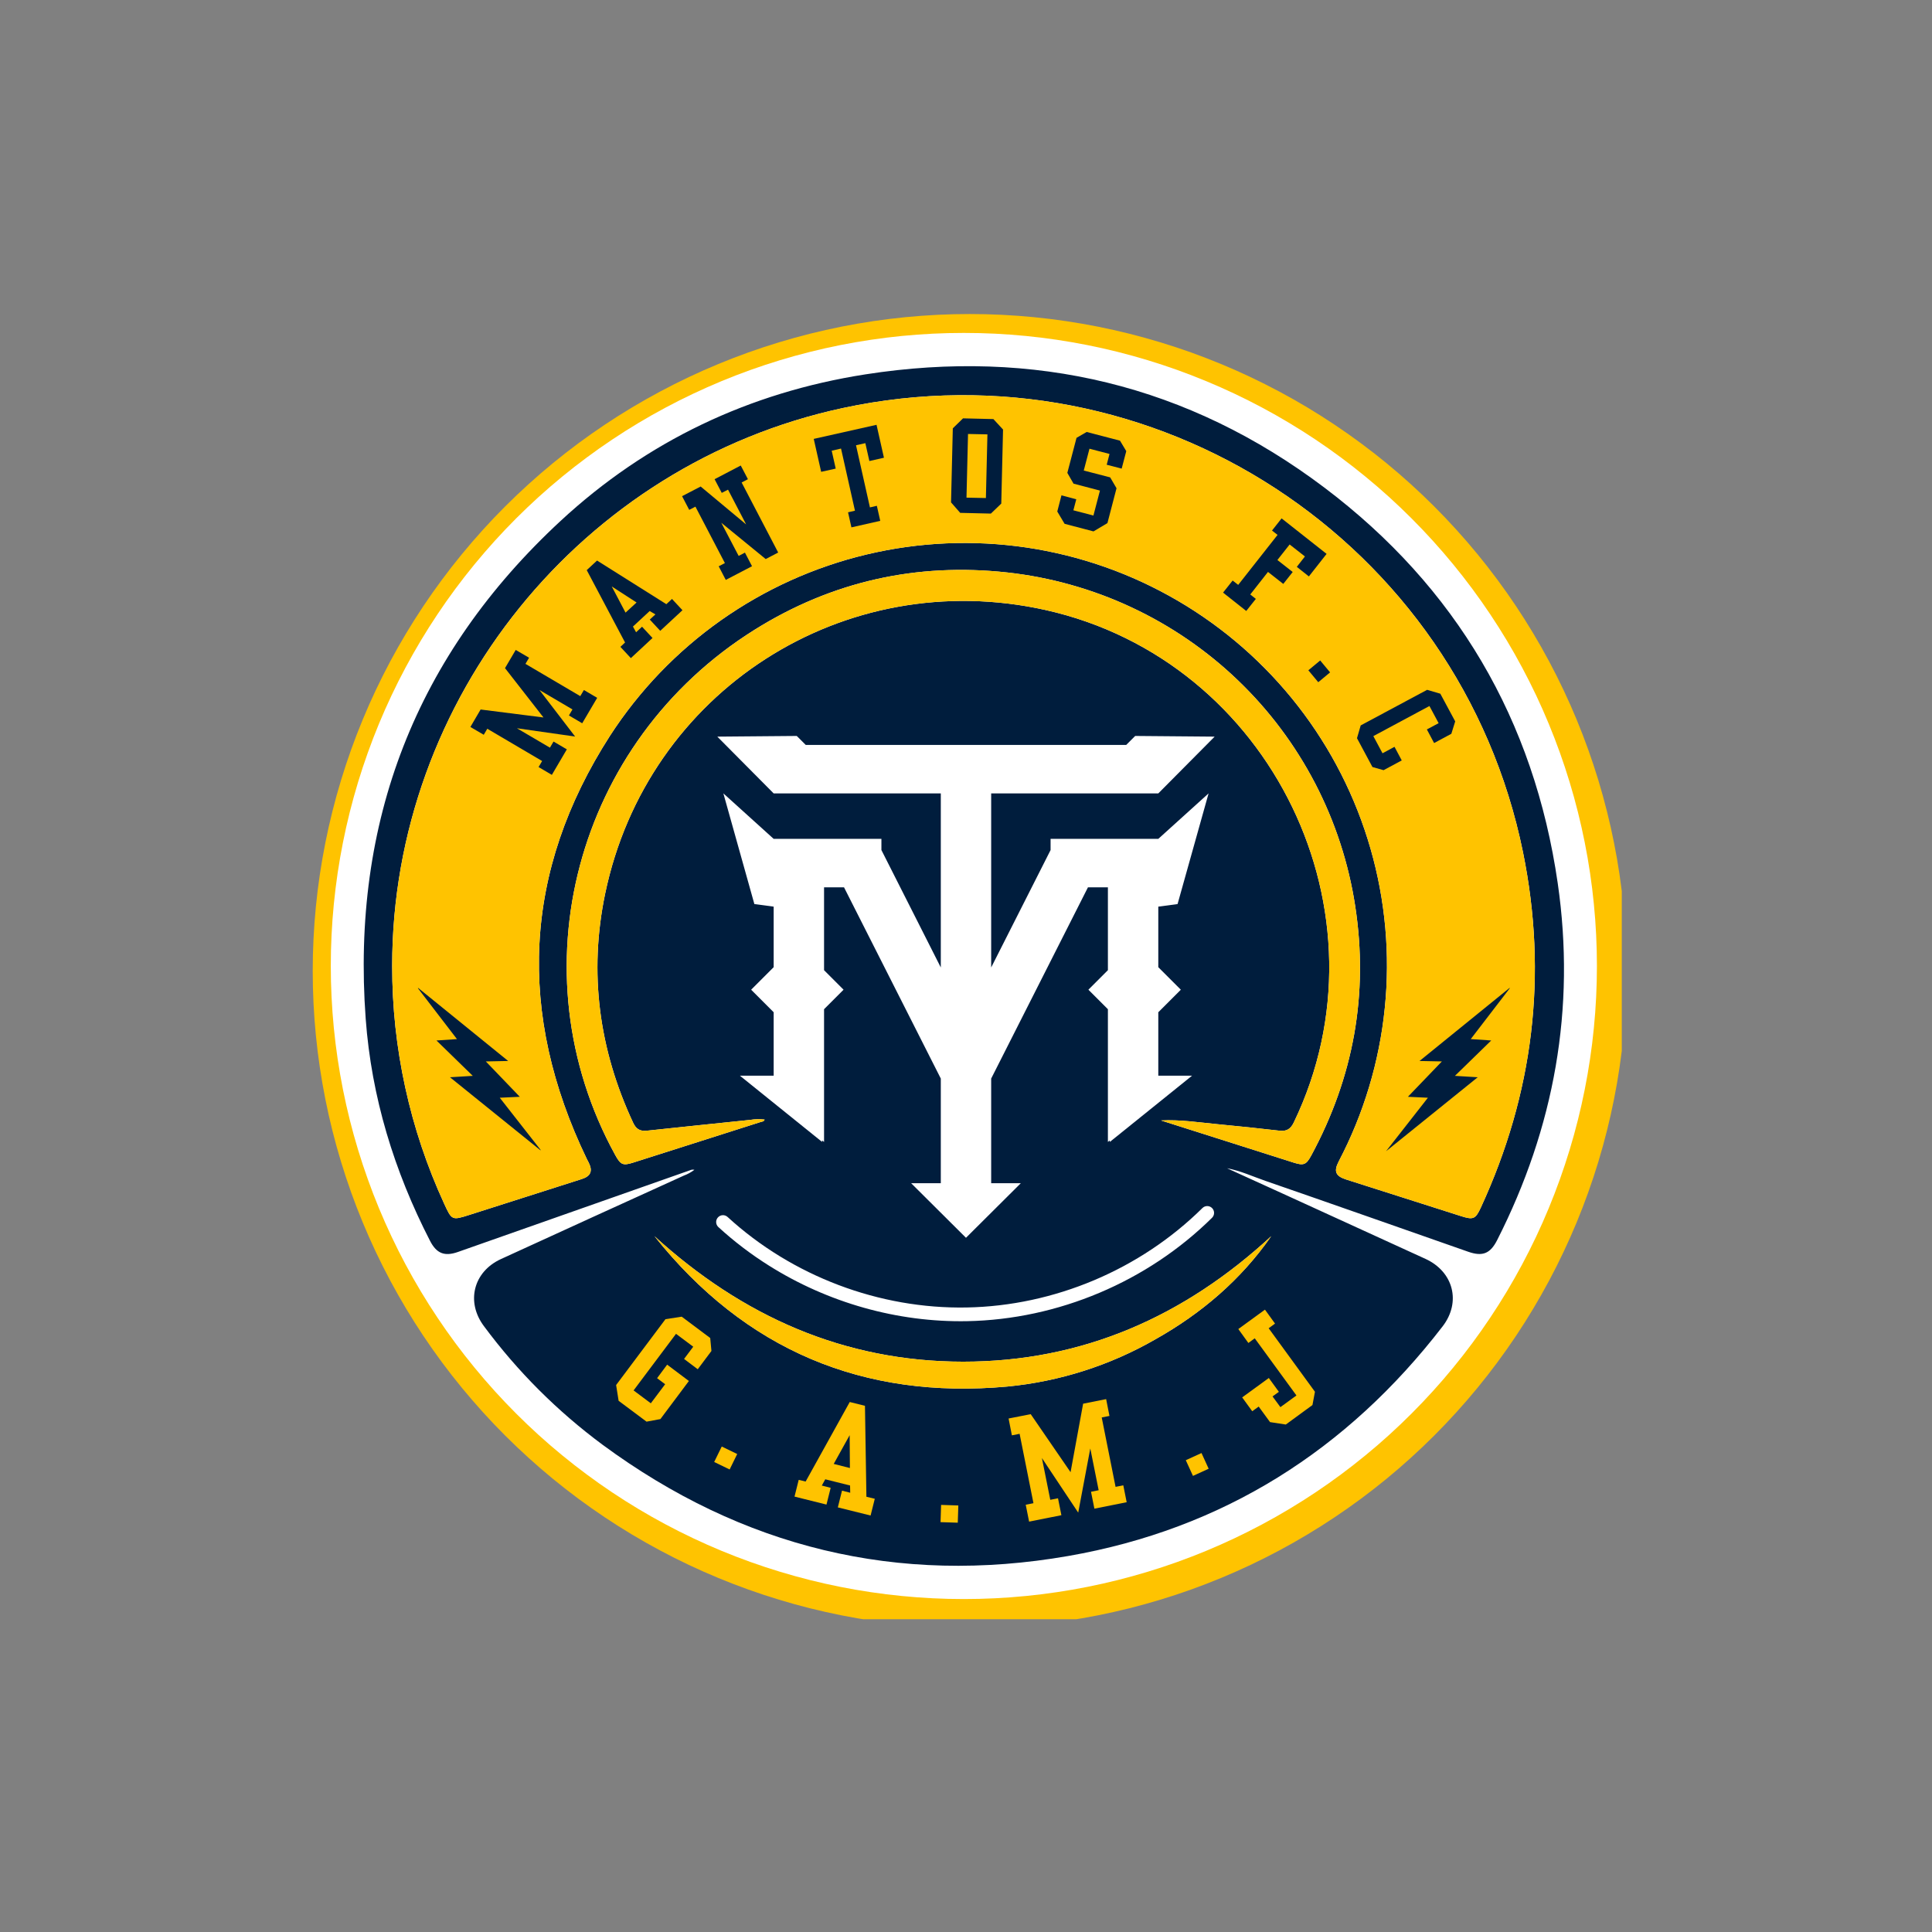 <svg xmlns="http://www.w3.org/2000/svg" xmlns:xlink="http://www.w3.org/1999/xlink" width="500" zoomAndPan="magnify" viewBox="0 0 375 375" height="500" preserveAspectRatio="xMidYMid meet" version="1.0"><rect x="0" y="0" width="375" height="375" fill="#808080" stroke="none"/><defs><g/><clipPath id="21c3e097a9"><path d="M 60.535 60.789 L 314.785 60.789 L 314.785 314.289 L 60.535 314.289 Z M 60.535 60.789 " clip-rule="nonzero"/></clipPath><clipPath id="32fae340cc"><path d="M 64.207 64.621 L 310 64.621 L 310 310.621 L 64.207 310.621 Z M 64.207 64.621 " clip-rule="nonzero"/></clipPath><clipPath id="74c942aff8"><path d="M 81.137 191.551 L 104.926 191.551 L 104.926 223.801 L 81.137 223.801 Z M 81.137 191.551 " clip-rule="nonzero"/></clipPath><clipPath id="0f7802f3a5"><path d="M 269.027 191.551 L 293.027 191.551 L 293.027 223.801 L 269.027 223.801 Z M 269.027 191.551 " clip-rule="nonzero"/></clipPath><clipPath id="71e5e59abf"><path d="M 139.148 142.848 L 235.898 142.848 L 235.898 240.348 L 139.148 240.348 Z M 139.148 142.848 " clip-rule="nonzero"/></clipPath><clipPath id="69d4a9c09e"><path d="M 139 234 L 236 234 L 236 257 L 139 257 Z M 139 234 " clip-rule="nonzero"/></clipPath><clipPath id="1f578753b5"><path d="M 167.328 191.555 L 236.535 235.066 L 206.996 282.051 L 137.789 238.539 Z M 167.328 191.555 " clip-rule="nonzero"/></clipPath><clipPath id="0dcbd16bac"><path d="M 167.328 191.555 L 236.535 235.066 L 206.996 282.051 L 137.789 238.539 Z M 167.328 191.555 " clip-rule="nonzero"/></clipPath></defs><g clip-path="url(#21c3e097a9)"><path fill="#ffc300" d="M 315.734 188.469 C 315.734 190.559 315.68 192.645 315.578 194.727 C 315.477 196.812 315.324 198.895 315.117 200.969 C 314.914 203.047 314.66 205.117 314.352 207.18 C 314.047 209.246 313.691 211.301 313.281 213.348 C 312.875 215.395 312.418 217.43 311.91 219.453 C 311.402 221.48 310.848 223.488 310.242 225.488 C 309.637 227.484 308.98 229.465 308.277 231.43 C 307.574 233.395 306.824 235.34 306.027 237.27 C 305.227 239.199 304.383 241.105 303.488 242.992 C 302.598 244.879 301.66 246.742 300.676 248.582 C 299.691 250.422 298.664 252.238 297.59 254.027 C 296.52 255.816 295.402 257.582 294.242 259.316 C 293.082 261.051 291.883 262.758 290.637 264.434 C 289.395 266.109 288.113 267.754 286.789 269.367 C 285.465 270.98 284.102 272.559 282.699 274.105 C 281.297 275.652 279.859 277.164 278.383 278.641 C 276.906 280.113 275.398 281.555 273.852 282.953 C 272.305 284.355 270.727 285.719 269.113 287.043 C 267.5 288.367 265.855 289.648 264.176 290.895 C 262.5 292.137 260.797 293.336 259.059 294.496 C 257.324 295.656 255.562 296.773 253.773 297.844 C 251.984 298.918 250.168 299.945 248.328 300.93 C 246.488 301.914 244.621 302.852 242.734 303.746 C 240.852 304.637 238.941 305.484 237.016 306.281 C 235.086 307.078 233.141 307.832 231.176 308.535 C 229.211 309.238 227.23 309.891 225.23 310.496 C 223.234 311.102 221.223 311.66 219.199 312.168 C 217.176 312.672 215.141 313.129 213.094 313.539 C 211.047 313.945 208.992 314.301 206.926 314.609 C 204.863 314.914 202.793 315.168 200.715 315.375 C 198.637 315.578 196.559 315.73 194.473 315.836 C 192.387 315.938 190.301 315.988 188.215 315.988 C 186.129 315.988 184.043 315.938 181.957 315.836 C 179.875 315.73 177.793 315.578 175.719 315.375 C 173.641 315.168 171.57 314.914 169.504 314.609 C 167.441 314.301 165.387 313.945 163.34 313.539 C 161.293 313.129 159.258 312.672 157.23 312.168 C 155.207 311.66 153.195 311.102 151.199 310.496 C 149.203 309.891 147.223 309.238 145.258 308.535 C 143.293 307.832 141.344 307.078 139.418 306.281 C 137.488 305.484 135.582 304.637 133.695 303.746 C 131.809 302.852 129.945 301.914 128.105 300.93 C 126.266 299.945 124.449 298.918 122.66 297.848 C 120.867 296.773 119.105 295.656 117.371 294.496 C 115.637 293.336 113.93 292.137 112.254 290.895 C 110.578 289.648 108.934 288.367 107.32 287.043 C 105.707 285.719 104.125 284.355 102.582 282.953 C 101.035 281.555 99.523 280.113 98.047 278.641 C 96.57 277.164 95.133 275.652 93.73 274.105 C 92.332 272.559 90.969 270.98 89.645 269.367 C 88.32 267.754 87.035 266.109 85.793 264.434 C 84.551 262.758 83.348 261.051 82.188 259.316 C 81.031 257.582 79.914 255.816 78.84 254.027 C 77.77 252.238 76.738 250.422 75.754 248.582 C 74.773 246.742 73.832 244.879 72.941 242.992 C 72.051 241.105 71.203 239.199 70.406 237.27 C 69.605 235.34 68.855 233.395 68.152 231.43 C 67.449 229.465 66.797 227.484 66.191 225.488 C 65.582 223.488 65.027 221.48 64.52 219.453 C 64.012 217.43 63.555 215.395 63.148 213.348 C 62.742 211.301 62.387 209.246 62.078 207.18 C 61.773 205.117 61.516 203.047 61.312 200.969 C 61.109 198.895 60.953 196.812 60.852 194.727 C 60.75 192.645 60.699 190.559 60.699 188.469 C 60.699 186.383 60.75 184.297 60.852 182.215 C 60.953 180.129 61.109 178.047 61.312 175.973 C 61.516 173.895 61.773 171.824 62.078 169.762 C 62.387 167.695 62.742 165.641 63.148 163.594 C 63.555 161.547 64.012 159.512 64.52 157.488 C 65.027 155.461 65.582 153.453 66.191 151.453 C 66.797 149.457 67.449 147.477 68.152 145.512 C 68.855 143.547 69.605 141.602 70.406 139.672 C 71.203 137.742 72.051 135.836 72.941 133.949 C 73.832 132.062 74.773 130.199 75.754 128.359 C 76.738 126.52 77.77 124.703 78.84 122.914 C 79.914 121.125 81.031 119.359 82.188 117.625 C 83.348 115.891 84.551 114.184 85.793 112.508 C 87.035 110.832 88.32 109.188 89.645 107.574 C 90.969 105.961 92.332 104.383 93.73 102.836 C 95.133 101.289 96.57 99.777 98.047 98.301 C 99.523 96.828 101.035 95.387 102.582 93.988 C 104.125 92.586 105.707 91.223 107.32 89.898 C 108.934 88.574 110.578 87.293 112.254 86.047 C 113.93 84.805 115.637 83.605 117.371 82.445 C 119.105 81.285 120.867 80.168 122.66 79.094 C 124.449 78.023 126.266 76.996 128.105 76.012 C 129.945 75.027 131.809 74.09 133.695 73.195 C 135.582 72.305 137.488 71.457 139.418 70.66 C 141.344 69.863 143.293 69.109 145.258 68.406 C 147.223 67.703 149.203 67.051 151.199 66.445 C 153.195 65.84 155.207 65.281 157.23 64.773 C 159.258 64.27 161.293 63.812 163.34 63.402 C 165.387 62.996 167.441 62.641 169.504 62.332 C 171.57 62.027 173.641 61.773 175.719 61.566 C 177.793 61.363 179.875 61.211 181.957 61.105 C 184.043 61.004 186.129 60.953 188.215 60.953 C 190.301 60.953 192.387 61.004 194.473 61.105 C 196.559 61.211 198.637 61.363 200.715 61.566 C 202.793 61.773 204.863 62.027 206.926 62.332 C 208.992 62.641 211.047 62.996 213.094 63.402 C 215.141 63.812 217.176 64.27 219.199 64.773 C 221.223 65.281 223.234 65.84 225.23 66.445 C 227.23 67.051 229.211 67.703 231.176 68.406 C 233.141 69.109 235.086 69.863 237.016 70.66 C 238.941 71.457 240.852 72.305 242.734 73.195 C 244.621 74.09 246.484 75.027 248.328 76.012 C 250.168 76.996 251.984 78.023 253.773 79.094 C 255.562 80.168 257.324 81.285 259.059 82.445 C 260.797 83.605 262.5 84.805 264.176 86.047 C 265.855 87.293 267.5 88.574 269.113 89.898 C 270.727 91.223 272.305 92.586 273.852 93.988 C 275.398 95.387 276.906 96.828 278.383 98.301 C 279.859 99.777 281.297 101.289 282.699 102.836 C 284.102 104.383 285.465 105.961 286.789 107.574 C 288.113 109.188 289.395 110.832 290.637 112.508 C 291.883 114.184 293.082 115.891 294.242 117.625 C 295.402 119.359 296.52 121.125 297.59 122.914 C 298.664 124.703 299.691 126.52 300.676 128.359 C 301.66 130.199 302.598 132.062 303.488 133.949 C 304.383 135.836 305.227 137.742 306.027 139.672 C 306.824 141.602 307.574 143.547 308.277 145.512 C 308.98 147.477 309.637 149.457 310.242 151.453 C 310.848 153.453 311.402 155.461 311.91 157.488 C 312.418 159.512 312.875 161.547 313.281 163.594 C 313.691 165.641 314.047 167.695 314.352 169.762 C 314.66 171.824 314.914 173.895 315.117 175.973 C 315.324 178.047 315.477 180.129 315.578 182.215 C 315.68 184.297 315.734 186.383 315.734 188.469 Z M 315.734 188.469 " fill-opacity="1" fill-rule="nonzero"/></g><path fill="#ffc300" d="M 253.754 128.641 L 170.312 212.078 L 122.68 164.441 L 104.57 182.555 L 170.312 248.301 L 271.863 146.75 Z M 253.754 128.641 " fill-opacity="1" fill-rule="nonzero"/><g clip-path="url(#32fae340cc)"><path fill="#ffffff" d="M 309.961 187.496 C 309.961 189.508 309.91 191.516 309.812 193.527 C 309.715 195.535 309.566 197.539 309.367 199.539 C 309.172 201.543 308.926 203.535 308.629 205.527 C 308.336 207.516 307.992 209.496 307.598 211.469 C 307.207 213.441 306.766 215.402 306.277 217.352 C 305.789 219.305 305.254 221.242 304.668 223.164 C 304.086 225.09 303.453 227 302.777 228.891 C 302.098 230.785 301.375 232.66 300.605 234.52 C 299.836 236.379 299.023 238.215 298.164 240.031 C 297.301 241.852 296.398 243.648 295.449 245.422 C 294.504 247.195 293.512 248.941 292.477 250.668 C 291.445 252.391 290.367 254.09 289.25 255.762 C 288.133 257.434 286.977 259.078 285.777 260.695 C 284.582 262.309 283.344 263.895 282.066 265.449 C 280.793 267.004 279.48 268.527 278.129 270.016 C 276.777 271.504 275.391 272.961 273.969 274.383 C 272.547 275.805 271.094 277.191 269.602 278.543 C 268.113 279.895 266.59 281.207 265.035 282.48 C 263.48 283.758 261.895 284.992 260.281 286.191 C 258.664 287.391 257.023 288.547 255.352 289.664 C 253.676 290.781 251.98 291.859 250.254 292.891 C 248.531 293.926 246.781 294.918 245.008 295.863 C 243.234 296.812 241.438 297.715 239.621 298.574 C 237.801 299.434 235.965 300.25 234.105 301.02 C 232.246 301.789 230.371 302.512 228.48 303.191 C 226.586 303.867 224.676 304.5 222.754 305.082 C 220.828 305.664 218.891 306.203 216.941 306.691 C 214.988 307.18 213.027 307.621 211.055 308.012 C 209.082 308.406 207.102 308.75 205.113 309.043 C 203.125 309.34 201.129 309.586 199.129 309.781 C 197.125 309.98 195.121 310.125 193.113 310.227 C 191.105 310.324 189.094 310.375 187.082 310.375 C 185.07 310.375 183.062 310.324 181.055 310.227 C 179.047 310.125 177.039 309.98 175.039 309.781 C 173.039 309.586 171.043 309.34 169.055 309.043 C 167.062 308.75 165.082 308.406 163.109 308.012 C 161.137 307.621 159.176 307.18 157.227 306.691 C 155.277 306.203 153.34 305.664 151.414 305.082 C 149.488 304.5 147.582 303.867 145.688 303.191 C 143.793 302.512 141.918 301.789 140.059 301.02 C 138.203 300.25 136.363 299.434 134.547 298.574 C 132.727 297.715 130.934 296.812 129.16 295.863 C 127.387 294.918 125.637 293.926 123.91 292.891 C 122.188 291.859 120.488 290.781 118.816 289.664 C 117.145 288.547 115.5 287.391 113.887 286.191 C 112.27 284.992 110.684 283.758 109.129 282.48 C 107.574 281.207 106.055 279.895 104.562 278.543 C 103.074 277.191 101.617 275.805 100.195 274.383 C 98.773 272.961 97.387 271.504 96.035 270.016 C 94.688 268.527 93.375 267.004 92.098 265.449 C 90.82 263.895 89.586 262.309 88.387 260.695 C 87.188 259.078 86.031 257.434 84.914 255.762 C 83.797 254.09 82.723 252.391 81.688 250.668 C 80.652 248.941 79.664 247.195 78.715 245.422 C 77.766 243.648 76.863 241.852 76.004 240.031 C 75.145 238.215 74.328 236.379 73.559 234.52 C 72.789 232.66 72.066 230.785 71.391 228.891 C 70.711 227 70.082 225.09 69.496 223.164 C 68.914 221.242 68.379 219.305 67.887 217.352 C 67.398 215.402 66.961 213.441 66.566 211.469 C 66.176 209.496 65.832 207.516 65.535 205.527 C 65.242 203.535 64.996 201.543 64.797 199.539 C 64.602 197.539 64.453 195.535 64.355 193.527 C 64.254 191.516 64.207 189.508 64.207 187.496 C 64.207 185.484 64.254 183.477 64.355 181.469 C 64.453 179.457 64.602 177.453 64.797 175.453 C 64.996 173.449 65.242 171.457 65.535 169.465 C 65.832 167.477 66.176 165.496 66.566 163.523 C 66.961 161.551 67.398 159.59 67.887 157.641 C 68.379 155.688 68.914 153.75 69.496 151.828 C 70.082 149.902 70.711 147.992 71.391 146.102 C 72.066 144.207 72.789 142.332 73.559 140.473 C 74.328 138.617 75.145 136.777 76.004 134.961 C 76.863 133.141 77.766 131.348 78.715 129.574 C 79.664 127.801 80.652 126.051 81.688 124.324 C 82.723 122.602 83.797 120.902 84.914 119.23 C 86.031 117.559 87.188 115.914 88.387 114.297 C 89.586 112.684 90.82 111.098 92.098 109.543 C 93.375 107.988 94.688 106.469 96.035 104.977 C 97.387 103.488 98.773 102.031 100.195 100.609 C 101.617 99.188 103.074 97.801 104.562 96.449 C 106.055 95.102 107.574 93.785 109.129 92.512 C 110.684 91.234 112.27 90 113.887 88.801 C 115.5 87.602 117.145 86.445 118.816 85.328 C 120.488 84.211 122.188 83.137 123.91 82.102 C 125.637 81.066 127.387 80.078 129.16 79.129 C 130.934 78.18 132.727 77.277 134.547 76.418 C 136.363 75.559 138.203 74.742 140.059 73.973 C 141.918 73.203 143.793 72.48 145.688 71.801 C 147.582 71.125 149.488 70.496 151.414 69.91 C 153.34 69.328 155.277 68.789 157.227 68.301 C 159.176 67.812 161.137 67.371 163.109 66.98 C 165.082 66.59 167.062 66.246 169.055 65.949 C 171.043 65.652 173.039 65.406 175.039 65.211 C 177.039 65.016 179.047 64.867 181.055 64.766 C 183.062 64.668 185.07 64.621 187.082 64.621 C 189.094 64.621 191.105 64.668 193.113 64.766 C 195.121 64.867 197.125 65.016 199.129 65.211 C 201.129 65.406 203.125 65.652 205.113 65.949 C 207.102 66.246 209.082 66.59 211.055 66.98 C 213.027 67.371 214.988 67.812 216.941 68.301 C 218.891 68.789 220.828 69.328 222.754 69.91 C 224.676 70.496 226.586 71.125 228.48 71.801 C 230.371 72.48 232.246 73.203 234.105 73.973 C 235.965 74.742 237.801 75.559 239.621 76.418 C 241.438 77.277 243.234 78.18 245.008 79.129 C 246.781 80.078 248.531 81.066 250.254 82.102 C 251.98 83.137 253.676 84.211 255.352 85.328 C 257.023 86.445 258.664 87.602 260.281 88.801 C 261.895 90 263.48 91.234 265.035 92.512 C 266.59 93.785 268.113 95.102 269.602 96.449 C 271.094 97.801 272.547 99.188 273.969 100.609 C 275.391 102.031 276.777 103.488 278.129 104.977 C 279.48 106.469 280.793 107.988 282.066 109.543 C 283.344 111.098 284.582 112.684 285.777 114.297 C 286.977 115.914 288.133 117.559 289.25 119.23 C 290.367 120.902 291.445 122.602 292.477 124.324 C 293.512 126.051 294.504 127.801 295.449 129.574 C 296.398 131.348 297.301 133.141 298.164 134.961 C 299.023 136.777 299.836 138.617 300.605 140.473 C 301.375 142.332 302.098 144.207 302.777 146.102 C 303.453 147.992 304.086 149.902 304.668 151.828 C 305.254 153.75 305.789 155.688 306.277 157.641 C 306.766 159.59 307.207 161.551 307.598 163.523 C 307.992 165.496 308.336 167.477 308.629 169.465 C 308.926 171.457 309.172 173.449 309.367 175.453 C 309.566 177.453 309.715 179.457 309.812 181.469 C 309.91 183.477 309.961 185.484 309.961 187.496 Z M 309.961 187.496 " fill-opacity="1" fill-rule="nonzero"/></g><path fill="#001d3d" d="M 238.168 226.758 C 242.242 228.613 246.312 230.469 250.383 232.32 C 259.152 236.324 267.922 240.336 276.684 244.348 C 282.113 246.84 283.645 252.727 280.016 257.441 C 261.461 281.527 237.34 296.785 207.352 302.016 C 174.25 307.789 144.039 300.371 116.977 280.438 C 108.156 273.898 100.473 266.219 93.926 257.398 C 90.41 252.699 91.879 246.84 97.234 244.383 C 109.055 238.965 120.883 233.566 132.723 228.188 C 133.465 227.914 134.152 227.535 134.781 227.059 C 134.48 226.992 134.195 227.027 133.918 227.152 C 118.91 232.445 103.902 237.73 88.891 243.004 C 86.277 243.922 84.73 243.305 83.469 240.848 C 76.5 227.289 72.098 212.945 70.98 197.727 C 68.176 159.52 80.711 127.133 108.82 101.102 C 125.535 85.625 145.449 76.176 167.98 72.664 C 200.711 67.562 230.656 74.703 257.105 94.676 C 282.625 113.953 297.77 139.75 302.355 171.434 C 305.871 195.719 301.699 218.855 290.582 240.73 C 289.254 243.34 287.754 243.934 284.973 242.961 C 271.855 238.371 258.75 233.746 245.617 229.207 C 243.152 228.355 240.773 227.242 238.168 226.758 Z M 76.121 187.461 C 76.113 195.426 76.961 203.301 78.66 211.086 C 80.359 218.867 82.875 226.379 86.203 233.617 C 87.703 236.887 87.715 236.891 91.145 235.801 C 98.402 233.492 105.66 231.176 112.914 228.855 C 114.672 228.289 115.078 227.305 114.277 225.684 C 114.156 225.445 114.02 225.211 113.906 224.969 C 100.312 196.754 101.461 169.145 118.406 142.801 C 119.113 141.711 119.848 140.633 120.605 139.574 C 121.367 138.52 122.148 137.477 122.957 136.457 C 123.77 135.438 124.602 134.438 125.457 133.453 C 126.312 132.473 127.191 131.512 128.094 130.574 C 128.996 129.637 129.922 128.719 130.867 127.824 C 131.812 126.926 132.781 126.055 133.77 125.207 C 134.758 124.355 135.762 123.531 136.789 122.73 C 137.816 121.93 138.863 121.152 139.926 120.402 C 140.992 119.652 142.07 118.926 143.172 118.227 C 144.27 117.527 145.383 116.852 146.516 116.207 C 147.645 115.559 148.789 114.941 149.949 114.348 C 151.109 113.758 152.285 113.191 153.469 112.656 C 154.656 112.121 155.855 111.613 157.066 111.133 C 158.277 110.656 159.5 110.203 160.734 109.785 C 161.965 109.363 163.207 108.973 164.457 108.609 C 165.711 108.25 166.969 107.918 168.234 107.617 C 169.504 107.316 170.777 107.043 172.059 106.801 C 173.336 106.562 174.621 106.352 175.91 106.172 C 177.203 105.992 178.496 105.844 179.793 105.727 C 181.09 105.605 182.387 105.52 183.691 105.465 C 184.992 105.41 186.293 105.383 187.594 105.391 C 188.898 105.395 190.199 105.434 191.5 105.5 C 192.801 105.566 194.098 105.668 195.395 105.797 C 196.691 105.926 197.984 106.086 199.27 106.277 C 200.559 106.469 201.844 106.691 203.121 106.945 C 204.398 107.199 205.668 107.48 206.934 107.793 C 208.195 108.105 209.453 108.449 210.699 108.824 C 211.949 109.195 213.188 109.598 214.414 110.031 C 215.645 110.461 216.863 110.922 218.07 111.414 C 219.277 111.902 220.469 112.422 221.652 112.969 C 222.832 113.516 224.004 114.09 225.156 114.695 C 226.312 115.297 227.449 115.926 228.574 116.582 C 229.699 117.238 230.809 117.922 231.902 118.633 C 232.992 119.344 234.066 120.078 235.125 120.84 C 236.18 121.602 237.219 122.387 238.238 123.195 C 239.258 124.008 240.258 124.84 241.238 125.699 C 242.219 126.559 243.176 127.438 244.113 128.344 C 245.051 129.246 245.969 130.172 246.859 131.117 C 247.754 132.066 248.625 133.035 249.473 134.023 C 250.32 135.012 251.145 136.02 251.945 137.051 C 252.742 138.078 253.52 139.125 254.266 140.188 C 255.016 141.254 255.742 142.336 256.438 143.438 C 257.137 144.535 257.809 145.652 258.453 146.781 C 259.098 147.914 259.715 149.062 260.305 150.223 C 260.895 151.383 261.457 152.559 261.992 153.746 C 262.527 154.934 263.031 156.133 263.508 157.344 C 263.988 158.555 264.434 159.777 264.852 161.012 C 265.273 162.246 265.66 163.488 266.02 164.738 C 266.379 165.992 266.711 167.25 267.012 168.52 C 267.309 169.785 267.578 171.059 267.816 172.34 C 268.055 173.621 268.266 174.906 268.441 176.195 C 268.621 177.488 268.766 178.781 268.883 180.078 C 269 181.375 269.082 182.676 269.137 183.977 C 269.191 185.277 269.215 186.578 269.207 187.883 C 269.199 189.184 269.16 190.484 269.09 191.785 C 269.02 193.086 268.918 194.383 268.785 195.68 C 268.656 196.977 268.492 198.266 268.301 199.555 C 268.105 200.844 267.883 202.125 267.625 203.402 C 267.371 204.68 267.086 205.949 266.773 207.215 C 266.457 208.477 266.113 209.734 265.738 210.98 C 265.363 212.23 264.957 213.465 264.523 214.695 C 264.09 215.922 263.629 217.141 263.137 218.344 C 262.645 219.551 262.121 220.746 261.574 221.926 C 261.023 223.105 260.449 224.273 259.844 225.43 C 258.848 227.363 259.219 228.281 261.297 228.945 C 268.727 231.32 276.152 233.688 283.582 236.047 C 285.973 236.809 286.391 236.633 287.438 234.371 C 297.625 212.281 300.461 189.254 295.617 165.438 C 283.32 105.02 223.844 66.246 163.582 79.203 C 112.863 90.105 76.129 135.57 76.121 187.461 Z M 225.355 217.48 C 233.918 220.203 242.484 222.926 251.051 225.648 C 253.043 226.281 253.527 226.102 254.512 224.285 C 262.719 209.102 265.668 192.938 263.047 175.891 C 262.73 173.816 262.332 171.762 261.844 169.719 C 261.359 167.68 260.793 165.664 260.141 163.672 C 259.492 161.676 258.762 159.711 257.949 157.777 C 257.137 155.844 256.25 153.949 255.285 152.086 C 254.316 150.227 253.277 148.406 252.16 146.633 C 251.047 144.855 249.859 143.129 248.602 141.449 C 247.348 139.77 246.023 138.148 244.633 136.574 C 243.242 135.004 241.793 133.496 240.277 132.043 C 238.766 130.59 237.195 129.203 235.57 127.883 C 233.941 126.559 232.262 125.305 230.535 124.117 C 228.805 122.934 227.031 121.82 225.207 120.777 C 223.387 119.738 221.527 118.773 219.629 117.887 C 217.73 116.996 215.797 116.188 213.828 115.457 C 211.863 114.73 209.871 114.082 207.852 113.516 C 205.836 112.945 203.797 112.465 201.738 112.062 C 199.68 111.664 197.605 111.348 195.523 111.117 C 177.922 109.184 161.508 112.84 146.496 122.219 C 111.66 143.977 99.855 188.598 119.414 224.188 C 120.473 226.109 120.906 226.293 122.953 225.645 C 131.191 223.023 139.43 220.402 147.668 217.773 C 147.934 217.691 148.289 217.711 148.406 217.305 C 147.469 217.188 146.539 217.211 145.609 217.371 C 138.922 218.07 132.23 218.75 125.543 219.469 C 124.238 219.609 123.465 219.148 122.902 217.945 C 116.254 203.707 114.258 188.855 117.457 173.473 C 125.637 134.148 163.805 109.648 202.988 118.414 C 246.848 128.227 270.629 177.391 251.117 217.883 C 250.52 219.121 249.742 219.625 248.379 219.469 C 244.371 219.008 240.355 218.59 236.34 218.207 C 232.684 217.859 229.051 217.285 225.355 217.48 Z M 127.027 239.941 C 144.605 261.992 167.508 271.676 195.516 269.129 C 200.578 268.641 205.531 267.625 210.375 266.082 C 215.219 264.535 219.848 262.496 224.258 259.961 C 233.195 254.93 240.844 248.422 246.754 239.934 C 229.84 255.547 210.117 264.309 186.934 264.301 C 163.73 264.293 144.023 255.418 127.027 239.941 Z M 127.027 239.941 " fill-opacity="1" fill-rule="nonzero"/><path fill="#ffc300" d="M 76.121 187.461 C 76.129 135.57 112.863 90.105 163.582 79.203 C 223.844 66.246 283.32 105.02 295.617 165.438 C 300.461 189.254 297.625 212.281 287.438 234.371 C 286.391 236.633 285.973 236.809 283.582 236.047 C 276.152 233.684 268.727 231.316 261.297 228.945 C 259.219 228.281 258.848 227.363 259.844 225.43 C 260.449 224.273 261.023 223.105 261.574 221.926 C 262.121 220.746 262.645 219.551 263.137 218.344 C 263.629 217.141 264.09 215.922 264.523 214.695 C 264.957 213.465 265.363 212.23 265.738 210.98 C 266.113 209.734 266.457 208.477 266.773 207.215 C 267.086 205.949 267.371 204.68 267.625 203.402 C 267.883 202.125 268.105 200.844 268.297 199.555 C 268.492 198.266 268.656 196.977 268.785 195.68 C 268.918 194.383 269.02 193.086 269.09 191.785 C 269.16 190.484 269.199 189.184 269.207 187.883 C 269.215 186.578 269.191 185.277 269.137 183.977 C 269.082 182.676 269 181.375 268.883 180.078 C 268.766 178.781 268.621 177.488 268.441 176.195 C 268.266 174.906 268.055 173.621 267.816 172.34 C 267.578 171.059 267.309 169.785 267.008 168.52 C 266.711 167.25 266.379 165.992 266.02 164.738 C 265.66 163.488 265.273 162.246 264.852 161.012 C 264.434 159.777 263.988 158.555 263.508 157.344 C 263.031 156.133 262.527 154.934 261.992 153.746 C 261.457 152.559 260.895 151.383 260.305 150.223 C 259.715 149.062 259.098 147.914 258.453 146.781 C 257.809 145.652 257.137 144.535 256.438 143.438 C 255.742 142.336 255.016 141.254 254.266 140.188 C 253.52 139.125 252.742 138.078 251.945 137.051 C 251.145 136.02 250.32 135.012 249.473 134.023 C 248.625 133.035 247.754 132.066 246.859 131.121 C 245.969 130.172 245.051 129.246 244.113 128.344 C 243.176 127.438 242.219 126.559 241.238 125.699 C 240.258 124.84 239.258 124.008 238.238 123.195 C 237.219 122.387 236.18 121.602 235.125 120.84 C 234.066 120.078 232.992 119.344 231.898 118.633 C 230.809 117.922 229.699 117.238 228.574 116.582 C 227.449 115.926 226.312 115.297 225.156 114.695 C 224.004 114.09 222.832 113.516 221.652 112.969 C 220.469 112.422 219.273 111.902 218.07 111.414 C 216.863 110.922 215.645 110.461 214.414 110.031 C 213.188 109.598 211.949 109.195 210.699 108.824 C 209.453 108.449 208.195 108.105 206.934 107.793 C 205.668 107.48 204.398 107.199 203.121 106.945 C 201.844 106.691 200.559 106.469 199.27 106.277 C 197.984 106.086 196.691 105.926 195.395 105.797 C 194.098 105.668 192.801 105.566 191.5 105.5 C 190.199 105.434 188.898 105.395 187.594 105.391 C 186.293 105.383 184.992 105.41 183.691 105.465 C 182.387 105.52 181.09 105.609 179.793 105.727 C 178.496 105.844 177.203 105.992 175.91 106.172 C 174.621 106.352 173.336 106.562 172.059 106.801 C 170.777 107.043 169.504 107.316 168.234 107.617 C 166.969 107.918 165.711 108.25 164.457 108.609 C 163.207 108.973 161.965 109.363 160.734 109.785 C 159.5 110.203 158.277 110.656 157.066 111.133 C 155.855 111.613 154.656 112.121 153.469 112.656 C 152.285 113.191 151.109 113.758 149.949 114.348 C 148.789 114.941 147.645 115.559 146.516 116.207 C 145.383 116.852 144.27 117.527 143.172 118.227 C 142.07 118.926 140.992 119.652 139.926 120.402 C 138.863 121.152 137.816 121.93 136.789 122.73 C 135.762 123.531 134.758 124.355 133.77 125.207 C 132.781 126.055 131.812 126.926 130.867 127.824 C 129.922 128.719 128.996 129.637 128.094 130.574 C 127.191 131.512 126.312 132.473 125.457 133.453 C 124.602 134.438 123.77 135.438 122.957 136.457 C 122.148 137.477 121.367 138.52 120.605 139.574 C 119.848 140.633 119.113 141.711 118.406 142.801 C 101.461 169.145 100.312 196.754 113.906 224.969 C 114.02 225.211 114.156 225.445 114.277 225.684 C 115.078 227.305 114.672 228.289 112.914 228.855 C 105.66 231.18 98.402 233.496 91.145 235.801 C 87.715 236.891 87.703 236.887 86.203 233.617 C 82.875 226.379 80.359 218.867 78.66 211.086 C 76.961 203.301 76.113 195.426 76.121 187.461 Z M 76.121 187.461 " fill-opacity="1" fill-rule="nonzero"/><path fill="#ffc300" d="M 225.355 217.48 C 229.051 217.285 232.684 217.859 236.34 218.207 C 240.355 218.586 244.371 219.008 248.379 219.469 C 249.742 219.625 250.52 219.121 251.117 217.883 C 270.629 177.391 246.848 128.227 202.988 118.414 C 163.805 109.645 125.637 134.148 117.457 173.473 C 114.258 188.855 116.254 203.707 122.902 217.945 C 123.465 219.148 124.238 219.609 125.543 219.469 C 132.23 218.75 138.922 218.07 145.609 217.371 C 146.539 217.211 147.469 217.188 148.406 217.305 C 148.289 217.711 147.934 217.691 147.668 217.773 C 139.43 220.402 131.191 223.027 122.953 225.645 C 120.906 226.293 120.473 226.109 119.414 224.188 C 99.855 188.598 111.66 143.973 146.496 122.219 C 161.508 112.84 177.922 109.184 195.523 111.117 C 197.605 111.348 199.68 111.664 201.738 112.062 C 203.797 112.465 205.836 112.945 207.852 113.512 C 209.871 114.082 211.863 114.73 213.832 115.457 C 215.797 116.188 217.73 116.996 219.629 117.887 C 221.527 118.773 223.387 119.738 225.207 120.777 C 227.031 121.82 228.805 122.934 230.535 124.117 C 232.266 125.305 233.941 126.559 235.57 127.883 C 237.195 129.203 238.766 130.59 240.277 132.043 C 241.793 133.496 243.242 135.004 244.633 136.574 C 246.023 138.148 247.348 139.77 248.602 141.449 C 249.859 143.129 251.047 144.855 252.16 146.633 C 253.277 148.406 254.316 150.227 255.285 152.086 C 256.25 153.949 257.137 155.844 257.949 157.777 C 258.762 159.711 259.492 161.676 260.141 163.672 C 260.793 165.664 261.359 167.68 261.844 169.719 C 262.332 171.762 262.73 173.816 263.047 175.891 C 265.668 192.938 262.719 209.102 254.512 224.285 C 253.527 226.102 253.043 226.281 251.051 225.648 C 242.484 222.926 233.918 220.203 225.355 217.48 Z M 225.355 217.48 " fill-opacity="1" fill-rule="nonzero"/><path fill="#ffc300" d="M 127.027 239.941 C 144.023 255.418 163.73 264.293 186.934 264.301 C 210.117 264.309 229.84 255.547 246.754 239.934 C 240.844 248.422 233.195 254.93 224.258 259.961 C 219.848 262.496 215.219 264.535 210.375 266.082 C 205.531 267.625 200.578 268.641 195.516 269.129 C 167.508 271.676 144.605 261.992 127.027 239.941 Z M 127.027 239.941 " fill-opacity="1" fill-rule="nonzero"/><g clip-path="url(#74c942aff8)"><path fill="#001d3d" d="M 80.926 191.566 L 98.633 205.934 L 94.297 206.023 L 100.891 212.887 L 97.004 213.07 L 105.137 223.457 L 87.34 209.094 L 91.766 208.824 L 84.719 201.957 L 88.695 201.688 Z M 80.926 191.566 " fill-opacity="1" fill-rule="nonzero"/></g><g clip-path="url(#0f7802f3a5)"><path fill="#001d3d" d="M 293.238 191.566 L 275.531 205.934 L 279.867 206.023 L 273.273 212.887 L 277.156 213.07 L 269.027 223.457 L 286.824 209.094 L 282.398 208.824 L 289.445 201.957 L 285.469 201.688 Z M 293.238 191.566 " fill-opacity="1" fill-rule="nonzero"/></g><g fill="#001d3d" fill-opacity="1"><g transform="translate(104.334, 149.511)"><g><path d="M -13.031 -8.406 L -10.438 -6.891 L -9.75 -8.062 L 0.891 -1.797 L 0.203 -0.625 L 2.781 0.891 L 5.688 -4.062 L 3.109 -5.578 L 2.406 -4.391 L -4 -8.156 L 7.297 -6.547 L 0.375 -15.578 L 6.781 -11.812 L 6.094 -10.641 L 8.672 -9.125 L 11.578 -14.062 L 9 -15.578 L 8.297 -14.391 L -2.344 -20.656 L -1.641 -21.844 L -4.234 -23.359 L -6.312 -19.828 L 1.156 -10.25 L -11.047 -11.797 Z M -13.031 -8.406 "/></g></g></g><g fill="#001d3d" fill-opacity="1"><g transform="translate(120.042, 126.099)"><g><path d="M 0.375 -0.547 L 2.406 1.641 L 6.609 -2.266 L 4.578 -4.453 L 3.422 -3.375 L 2.812 -4.484 L 6.062 -7.5 L 7.172 -6.844 L 6.078 -5.844 L 8.109 -3.656 L 12.422 -7.656 L 10.391 -9.844 L 9.297 -8.828 L -4.156 -17.297 L -6.156 -15.438 L 1.281 -1.391 Z M -1.297 -12.266 L 3.516 -9.156 L 1.375 -7.188 Z M -1.297 -12.266 "/></g></g></g><g fill="#001d3d" fill-opacity="1"><g transform="translate(138.998, 110.34)"><g><path d="M 1.875 2.219 L 6.969 -0.438 L 5.594 -3.078 L 4.375 -2.438 L 1 -8.875 L 9.625 -1.828 L 12.047 -3.094 L 4.953 -16.688 L 6.172 -17.328 L 4.781 -19.984 L -0.297 -17.328 L 1.094 -14.672 L 2.312 -15.297 L 5.828 -8.547 L -3 -15.906 L -6.609 -14.031 L -5.219 -11.375 L -4.016 -12 L 1.703 -1.047 L 0.5 -0.422 Z M 1.875 2.219 "/></g></g></g><g fill="#001d3d" fill-opacity="1"><g transform="translate(160.713, 100.455)"><g><path d="M -1.328 -8.875 L 1.5 -9.5 L 0.719 -12.969 L 2.531 -13.391 L 5.234 -1.328 L 3.891 -1.016 L 4.547 1.906 L 10.141 0.641 L 9.484 -2.281 L 8.141 -1.969 L 5.438 -14.031 L 7.25 -14.438 L 8.031 -10.969 L 10.859 -11.609 L 9.422 -18 L -2.766 -15.266 Z M -1.328 -8.875 "/></g></g></g><g fill="#001d3d" fill-opacity="1"><g transform="translate(183.971, 96.639)"><g><path d="M 0.625 0.875 L 2.406 2.906 L 8.359 3.047 L 10.375 1.109 L 10.719 -13.266 L 8.844 -15.297 L 2.953 -15.438 L 0.969 -13.5 Z M 7.688 -12.328 L 7.391 0.031 L 3.625 -0.047 L 3.922 -12.406 Z M 7.688 -12.328 "/></g></g></g><g fill="#001d3d" fill-opacity="1"><g transform="translate(204.811, 98.268)"><g><path d="M 4.141 -13.281 L 2.359 -6.484 L 3.562 -4.391 L 8.688 -3.047 L 7.422 1.797 L 3.531 0.781 L 4.094 -1.359 L 1.219 -2.125 L 0.406 1.016 L 1.828 3.406 L 7.438 4.875 L 10.141 3.266 L 11.906 -3.5 L 10.672 -5.609 L 5.547 -6.938 L 6.656 -11.172 L 10.547 -10.156 L 10 -8.062 L 12.906 -7.312 L 13.797 -10.703 L 12.578 -12.734 L 6.109 -14.422 Z M 4.141 -13.281 "/></g></g></g><g fill="#001d3d" fill-opacity="1"><g transform="translate(225.034, 104.904)"><g/></g></g><g fill="#001d3d" fill-opacity="1"><g transform="translate(238.662, 112.4)"><g><path d="M -1.266 2.625 L 3.234 6.188 L 5.094 3.844 L 4.016 2.984 L 7.453 -1.391 L 10.422 0.938 L 12.25 -1.375 L 9.281 -3.703 L 11.656 -6.719 L 14.625 -4.391 L 13.047 -2.375 L 15.391 -0.516 L 18.828 -4.891 L 10.094 -11.781 L 8.234 -9.422 L 9.312 -8.578 L 1.672 1.125 L 0.594 0.281 Z M -1.266 2.625 "/></g></g></g><g fill="#001d3d" fill-opacity="1"><g transform="translate(255.326, 127.322)"><g><path d="M 0.922 0.875 L -1.375 2.781 L 0.547 5.094 L 2.844 3.188 Z M 0.922 0.875 "/></g></g></g><g fill="#001d3d" fill-opacity="1"><g transform="translate(264.72, 139.755)"><g><path d="M 12.281 -5.859 L -0.609 1.047 L -1.328 3.531 L 1.672 9.125 L 3.828 9.734 L 7.359 7.844 L 5.953 5.203 L 3.625 6.453 L 1.844 3.125 L 12.734 -2.719 L 14.516 0.609 L 12.234 1.828 L 13.641 4.469 L 16.984 2.672 L 17.734 0.266 L 14.844 -5.109 Z M 12.281 -5.859 "/></g></g></g><g clip-path="url(#71e5e59abf)"><path fill="#ffffff" d="M 228.566 175.477 L 234.586 153.996 L 224.828 162.82 L 203.918 162.82 L 203.918 164.996 L 192.387 187.785 L 192.387 153.996 L 224.828 153.996 L 235.762 142.98 L 220.34 142.848 L 218.594 144.594 L 156.395 144.594 L 154.652 142.848 L 139.23 142.98 L 150.164 153.996 L 182.609 153.996 L 182.609 187.785 L 171.082 164.996 L 171.082 162.82 L 150.164 162.82 L 140.406 153.996 L 146.422 175.477 L 150.168 175.977 L 150.168 187.73 L 145.797 192.102 L 150.168 196.477 L 150.168 208.793 L 143.617 208.793 L 159.57 221.648 L 159.57 221.359 L 159.949 221.648 L 159.949 195.887 L 163.734 192.102 L 159.949 188.312 L 159.949 172.23 L 163.824 172.23 L 182.609 209.348 L 182.609 229.656 L 176.848 229.656 L 187.496 240.254 L 198.145 229.656 L 192.387 229.656 L 192.387 209.348 L 211.172 172.23 L 215.043 172.23 L 215.043 188.312 L 211.258 192.102 L 215.043 195.887 L 215.043 221.648 L 215.418 221.359 L 215.418 221.648 L 231.375 208.793 L 224.824 208.793 L 224.824 196.477 L 229.199 192.102 L 224.824 187.73 L 224.824 175.977 Z M 228.566 175.477 " fill-opacity="1" fill-rule="nonzero"/></g><g clip-path="url(#69d4a9c09e)"><g clip-path="url(#1f578753b5)"><g clip-path="url(#0dcbd16bac)"><path fill="#ffffff" d="M 235.27 234.492 C 234.754 233.969 233.91 233.965 233.391 234.48 C 221.312 246.426 204.641 253.465 187.656 253.781 C 170.672 254.102 153.75 247.699 141.227 236.215 C 140.688 235.719 139.848 235.754 139.352 236.297 C 138.859 236.836 138.895 237.676 139.434 238.172 C 142.48 240.965 145.773 243.469 149.262 245.66 C 160.684 252.844 174.176 256.691 187.707 256.438 C 205.367 256.105 222.699 248.789 235.258 236.367 C 235.777 235.852 235.785 235.012 235.27 234.492 Z M 235.27 234.492 " fill-opacity="1" fill-rule="nonzero"/></g></g></g><g fill="#ffc300" fill-opacity="1"><g transform="translate(119.635, 267.598)"><g><path d="M -0.047 1.234 L 0.438 4.297 L 5.859 8.344 L 8.547 7.844 L 14.078 0.453 L 9.859 -2.719 L 7.906 -0.094 L 9.469 1.078 L 6.688 4.781 L 3.344 2.281 L 11.578 -8.703 L 14.922 -6.203 L 13.141 -3.828 L 15.797 -1.828 L 18.453 -5.375 L 18.219 -7.891 L 12.688 -12.031 L 9.531 -11.547 Z M -0.047 1.234 "/></g></g></g><g fill="#ffc300" fill-opacity="1"><g transform="translate(138.747, 280.301)"><g><path d="M 1.344 0.469 L -0.125 3.469 L 2.875 4.922 L 4.344 1.922 Z M 1.344 0.469 "/></g></g></g><g fill="#ffc300" fill-opacity="1"><g transform="translate(154.294, 287.239)"><g><path d="M 0.734 0 L -0.078 3.25 L 6.125 4.797 L 6.938 1.547 L 5.219 1.109 L 5.891 -0.109 L 10.703 1.094 L 10.734 2.5 L 9.141 2.094 L 8.328 5.344 L 14.688 6.922 L 15.5 3.672 L 13.875 3.281 L 13.594 -14.375 L 10.641 -15.109 L 2.078 0.328 Z M 10.625 -8.672 L 10.672 -2.297 L 7.531 -3.094 Z M 10.625 -8.672 "/></g></g></g><g fill="#ffc300" fill-opacity="1"><g transform="translate(181.262, 292.226)"><g><path d="M 1.406 -0.125 L 1.297 3.219 L 4.641 3.328 L 4.75 -0.016 Z M 1.406 -0.125 "/></g></g></g><g fill="#ffc300" fill-opacity="1"><g transform="translate(198.437, 292.379)"><g><path d="M -2.672 -17.047 L -2.031 -13.781 L -0.531 -14.078 L 2.156 -0.609 L 0.656 -0.312 L 1.312 2.969 L 7.578 1.719 L 6.922 -1.562 L 5.422 -1.266 L 3.797 -9.375 L 10.844 1.219 L 13.188 -11.234 L 14.812 -3.125 L 13.328 -2.828 L 13.984 0.453 L 20.25 -0.797 L 19.594 -4.078 L 18.094 -3.781 L 15.406 -17.25 L 16.906 -17.547 L 16.266 -20.812 L 11.797 -19.922 L 9.359 -6.625 L 1.625 -17.891 Z M -2.672 -17.047 "/></g></g></g><g fill="#ffc300" fill-opacity="1"><g transform="translate(228.959, 284.159)"><g><path d="M 1.203 -0.734 L 2.594 2.312 L 5.641 0.922 L 4.25 -2.125 Z M 1.203 -0.734 "/></g></g></g><g fill="#ffc300" fill-opacity="1"><g transform="translate(244.122, 276.546)"><g><path d="M -3.016 -5.312 L -1.062 -2.625 L 0.188 -3.531 L 2.391 -0.516 L 5.453 -0.047 L 10.625 -3.828 L 11.109 -6.406 L 2.125 -18.734 L 3.359 -19.641 L 1.406 -22.344 L -3.766 -18.578 L -1.812 -15.875 L -0.578 -16.781 L 7.516 -5.688 L 4.406 -3.422 L 2.875 -5.5 L 4.109 -6.391 L 2.156 -9.078 Z M -3.016 -5.312 "/></g></g></g></svg>